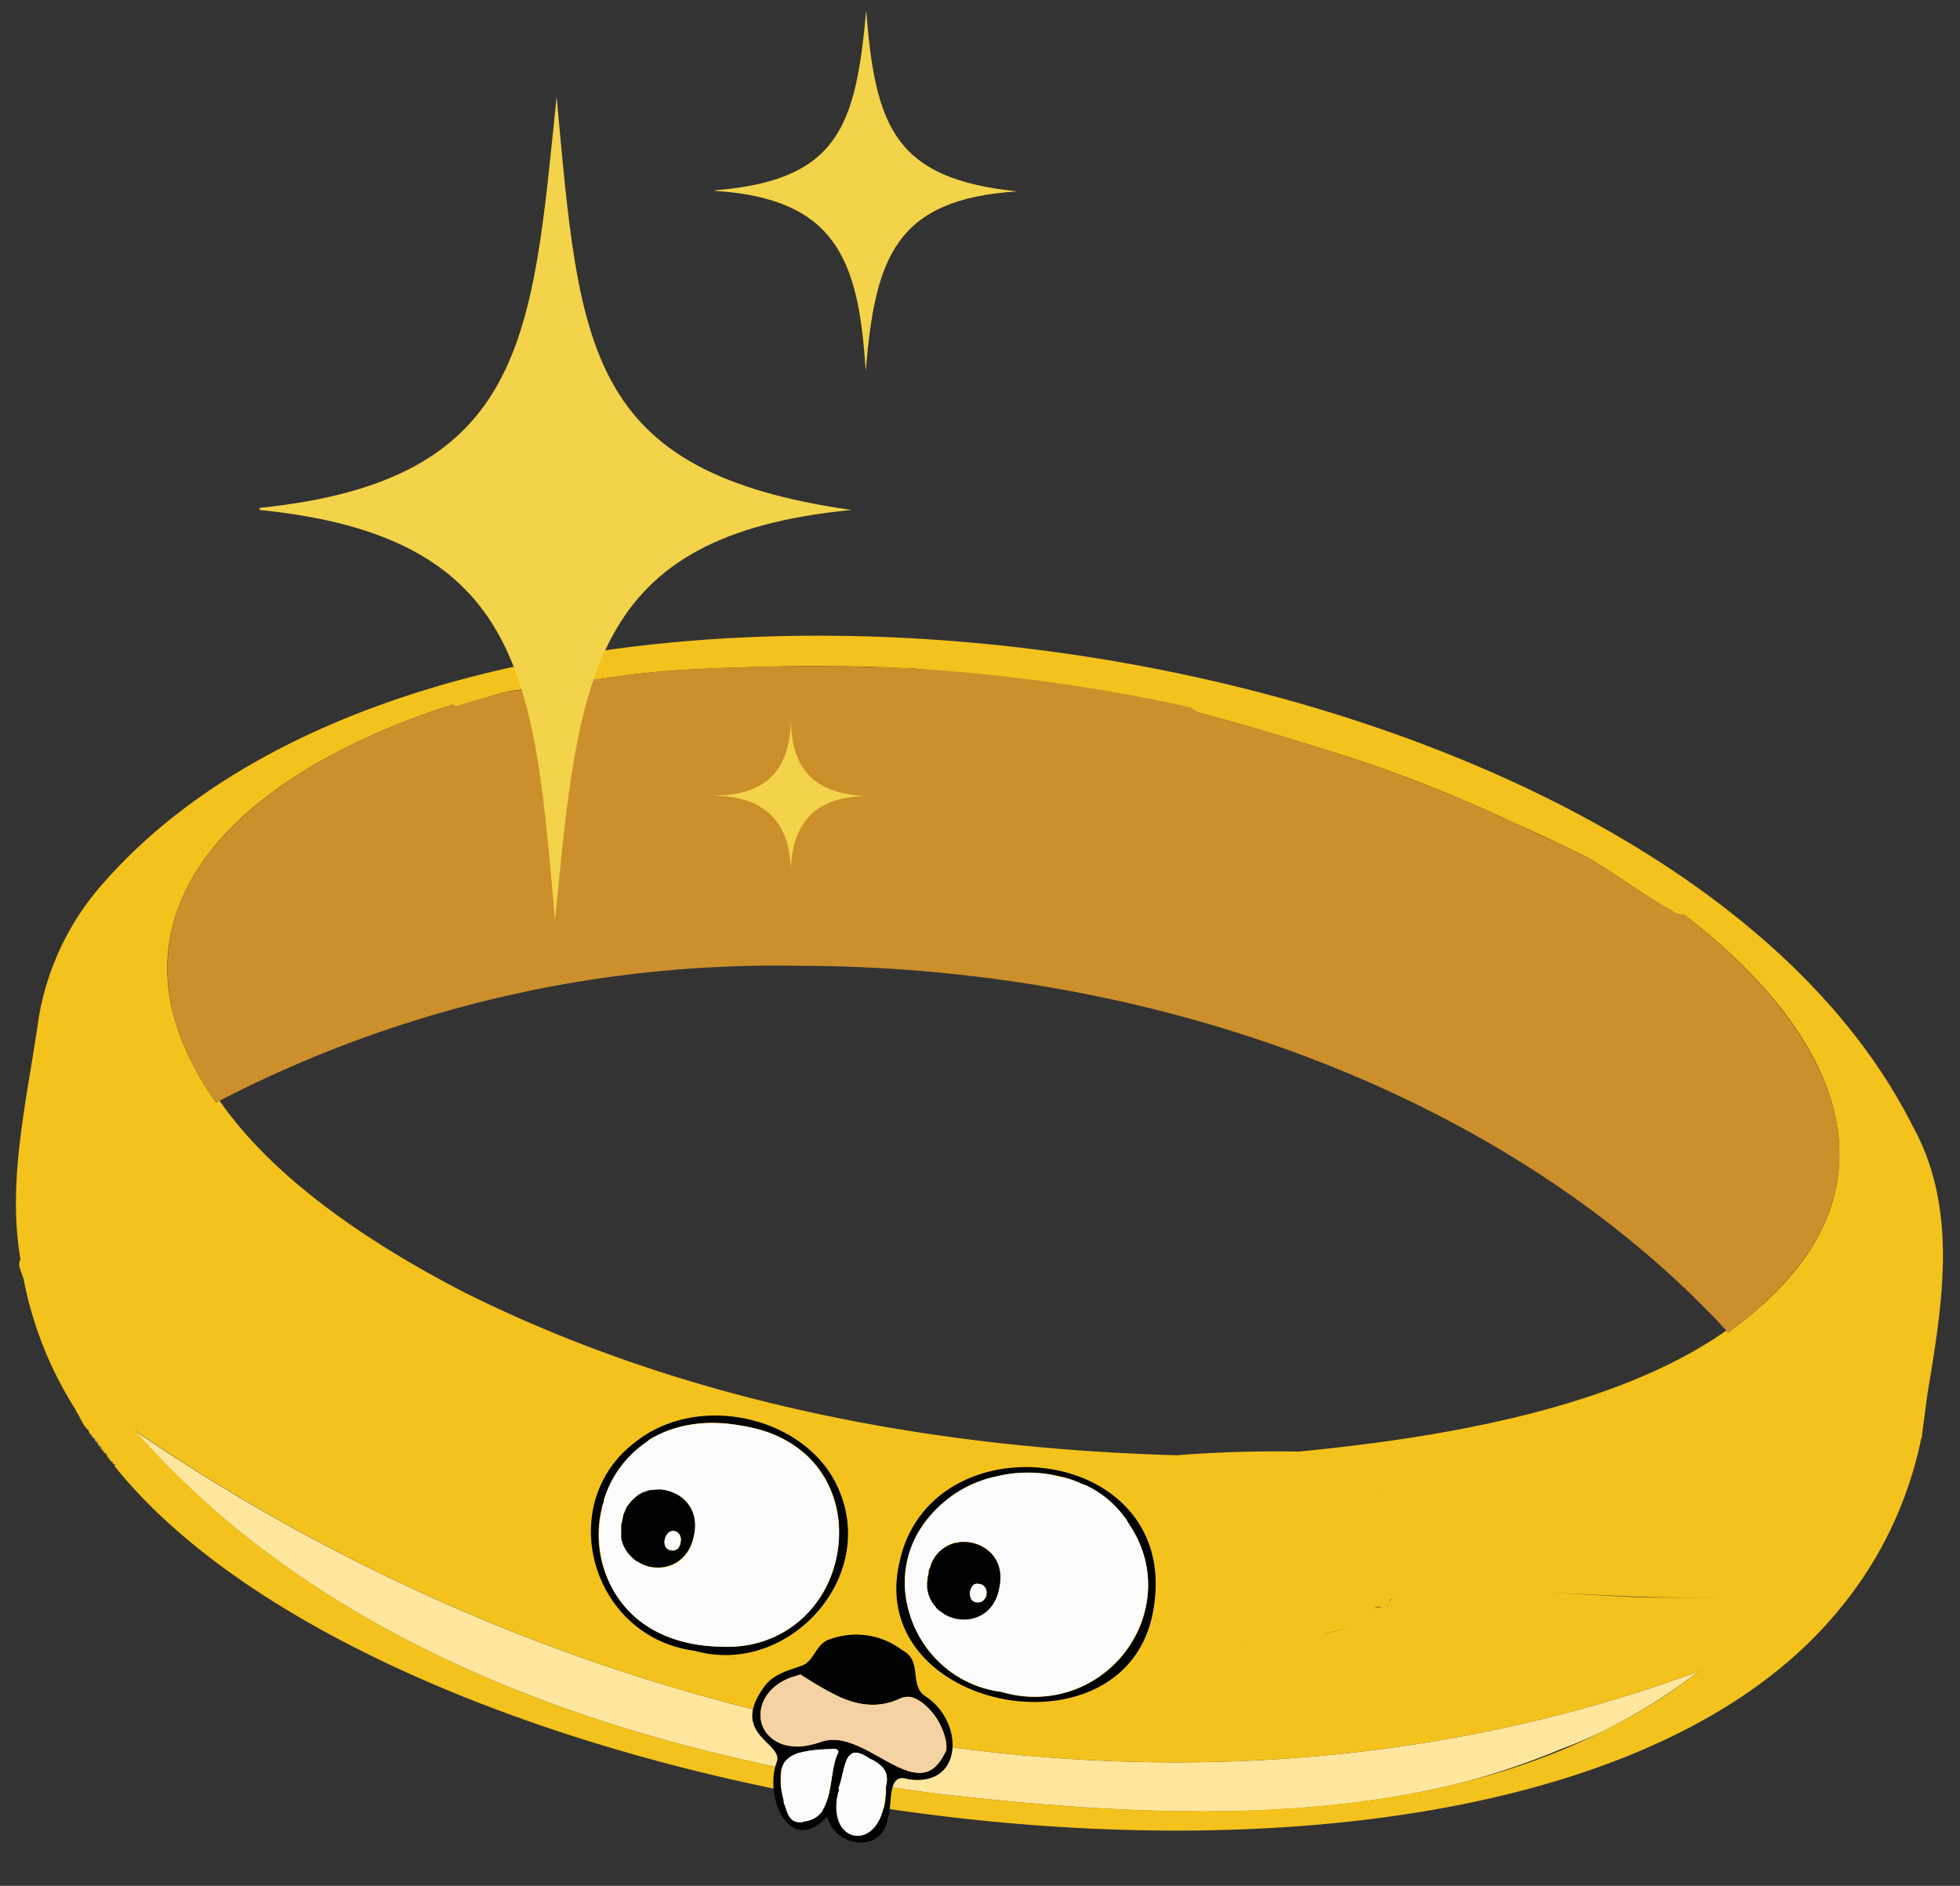 <svg xmlns="http://www.w3.org/2000/svg" xml:space="preserve" id="Layer_1" x="0" y="0" style="enable-background:new 0 0 372.889 358.667" version="1.1" viewBox="0 0 372.9 358.7"><rect x="0" y="0" width="372.9" height="358.7" fill="#333333" stroke="none"/><style>.st2{fill:#fae149}.st4{fill:#f4c21c}.st6{fill:#cc8f2b}.st8{fill:#f3d349}.st9{fill:#010202}.st11{fill:#fbfbfb}</style><path d="M305 329.3c6.4-3.2 12.5-7 18.2-11.4-99 36.5-212.5 12.5-297.6-45.8 38.1 43.5 97.3 62.1 153 69.1 32.2 3.7 68.3 6 100.6-2.4a147 147 0 0 0 18-6.2c2.7-1 5.3-2.1 7.8-3.3z" style="fill:#fee69f"/><path d="m365.7 272.7-.2 1c.2-.3.2-.6.2-1z" style="fill:#f5c21c"/><path d="m17 272.6.4.4c0-.3 0-.4-.3-.4zM17.5 273.1c0 .2.2.3.3.5 0-.3 0-.5-.3-.5zM17.9 273.7l.3.4c0-.3 0-.4-.3-.4zM18.5 274.2h-.2l.3.4-.1-.4zM18.7 274.7c0 .2.2.3.3.5 0-.3 0-.5-.3-.5zM19 275.3l.4.4c0-.3 0-.4-.3-.4zM19.5 275.8c0 .2.2.3.3.4 0-.3 0-.4-.3-.4zM19.9 276.4zM20.3 276.9l.3.4c.1-.3 0-.4-.3-.4zM20.7 277.4l.3.4c.1-.3 0-.4-.3-.4zM21.1 278zM21.5 278.5z" class="st2"/><path d="M21.9 279h0" style="fill:none;stroke:#fae149;stroke-width:0;stroke-linecap:round;stroke-linejoin:round"/><path d="M365 265.2h1.7c2.8-17 6-35.1-2.8-51-48.8-97-271.9-128-344-46.5A51.4 51.4 0 0 0 7.3 194c-2.1 15-6 30.4-3.4 45.6-.3.4-.3 1-.1 1.7l.7 2a71 71 0 0 0 10 25l.3-.2-.4.2c.9 1.2 1.2 2.7 2.4 3.7l.2.5v.1c.4 0 .5.1.4.4v.1c.4 0 .5.2.4.5.4 0 .5.2.4.5v.1h.3c.1 0 .2.2.1.4v.1c.4 0 .5.2.4.5.4 0 .5.2.4.5v.1c.4 0 .5.1.4.4l.1.2c.3 0 .4 0 .3.4h.1c.3 0 .4.2.3.5l.1.1c.3 0 .4.1.3.4l.1.2c.3 0 .4 0 .3.4h.1c.3 0 .4.2.3.5l.1.1c55.6 69.1 267.6 100.4 327.8 27.4a74.1 74.1 0 0 0 15.8-32.7l.2-1 1-7.5h-1.6zm-186.3 76c-55.8-7-115-25.6-153-69.1 85 58.3 198.5 82.3 297.5 45.8l.2-.2-.2.2c-5.7 4.5-11.8 8.2-18.2 11.4-8.2 4.1-16.8 7.2-25.8 9.5-32.3 8.3-68.4 6.1-100.5 2.4zm84-58a159 159 0 0 0-.5.1l.4-.1zm1.3-4.4zm-48.3 4.4-.3.2.3-.2zm-2.6 0zm-124.2-151c-1 .4-3 .3-2.8 1.5-.1-1.2 1.8-1.1 2.8-1.5zm99.7-7-1.1-.1 1.1.1zM86.2 134c0 .2.3.3.5.4l.5-.1 6.2-1.9a29 29 0 0 1 8.3-1.4 87 87 0 0 1 5.6-.8l.3-.1c1-.4 2-.6 3.1-.7 1.1-.2 2.3-.3 3.4-.2 12.2-2.1 24.7-2.2 37-2.5a353.3 353.3 0 0 1 21 .4c2.1 0 4.2.3 6.2.6 16.9 1.2 33 3.5 48.4 7 .3.3.7.6 1.3.8a656 656 0 0 1 31.1 9.3c10.1 3.4 20 7.5 29.6 12 4.5 2 9 4.2 13.4 6.3 5.6 3.4 10.8 7.2 16.5 10.5.6.3 1.2.4 1.7.3 15.5 11.8 27.6 26.5 29.4 41.6 1.7 13.7-5.1 26.3-20.2 37.4l-.7.6-.4-.4c-22.1 15.6-57.7 20.7-81.3 23a241.7 241.7 0 0 0-23.2.7c-46.4-1.3-93.2-10-135-30.7-16.2-8.3-36-20.7-47.1-36.7l-.7.3-.5-.7c-8.6-12.6-10.9-24.6-6.8-36 8.3-23.1 39.6-35 52.4-39zm134.7-1.1-1-.2 1 .2zm-4.9-1-3.5-.5 3.5.6zm131.8 173.2c-4.2-.7-8.4-1-12.6-1.1-7.9-.3-15.8 0-23.6-.2-15.4-.7-31.2-2.2-46.3-.1-.3 0-.5.1-.6.3l-.3.7c-.2.4-.3.9-.9 1h-1c-.6 0-1 0-1.2.2-.7.3-.4 1-.2 1.8.3.8.6 1.5-.1 1.7-.4.1-1.3 0-2.8-.4a40 40 0 0 1-6.5 1.8H251.1c-5 1-10.4 1.5-15.5 2.7-12.9 3-25.7 6.6-38.6 8.8a127 127 0 0 1-23.7 1.8 84.1 84.1 0 0 1-20.4-4c-3.4-3.5-9-2-12.8-4.4a7 7 0 0 1-1-.7c-1-1.2-2.2-1.4-3.5-1.7-1.1-.2-2.3-.3-3.3-1-3-3.1-7.4-2.9-10.8-5.2a90 90 0 0 0-5.8-3h-.2.2l5.8 3c3.4 2.3 7.9 2 10.8 5.2 1 .7 2.2.8 3.3 1 1.3.3 2.5.5 3.5 1.7l1 .7c3.8 2.5 9.4 1 12.8 4.4a81.4 81.4 0 0 0 44 2.2c13-2.2 25.8-5.7 38.7-8.8 5-1.2 10.4-1.6 15.5-2.6h.2l.4-.1c2.2-.5 4.4-1 6.5-1.8 1.5.4 2.3.5 2.8.4.7-.2.4-1 .1-1.7-.2-.7-.5-1.5.2-1.8.2-.2.6-.3 1.1-.3.5.1.8.2 1.1.1.5-.1.7-.6.9-1 0-.3.1-.5.3-.7.1-.2.3-.3.5-.3 15.2-2 31-.6 46.4 0 7.8.3 15.7 0 23.6.3 4.2.1 8.4.4 12.6 1.1l1 .1-1-.1zM165.6 126.9z" class="st4"/><path d="m323.2 318 .2-.3-.2.2z" style="fill:#9f6828"/><path d="M33.8 173c-4 11.4-1.8 23.5 6.8 36l.5.7.7-.3.1-.1a230.3 230.3 0 0 1 109.5-25.6c70.6 0 136.6 25.8 176.8 69.1l.2.3.4.4.7-.6c15-11.1 21.9-23.7 20.2-37.4-1.8-15-14-29.8-29.4-41.6-.5.1-1.1 0-1.7-.3-5.6-3.3-11-7.1-16.5-10.5l-13.4-6.3c-9.7-4.5-19.5-8.6-29.6-12a656 656 0 0 0-31-9.3c-.7-.2-1.1-.5-1.4-.9a337.4 337.4 0 0 0-58-7.7h-3.1l-5-.2h-9.5c-12.3.3-24.8.4-37 2.5-1-.1-2.3 0-3.4.2-1 .1-2.1.3-3.1.7h-.3a60.1 60.1 0 0 0-5.6 1 29 29 0 0 0-8.3 1.3 97.3 97.3 0 0 0-6.7 2 .5.5 0 0 1-.5-.4c-12.8 4-44 15.9-52.4 39zm138.8 9.2.5-.3-.5.3z" class="st6"/><path d="m172.6 182.2.5-.3" style="fill:none;stroke:#dfa827;stroke-width:0;stroke-linecap:round;stroke-linejoin:round"/><path d="M164.8 2c-2 21.8-5.1 32.3-28.8 34.2v.1c23 1.5 27.4 13 28.7 34.3 1.8-21.7 5.7-32.7 28.8-34.2-23.1-2.4-27-12-28.7-34.5z" class="st8"/><path d="M176 322.6c-3.1-2.1-.4-6.7-4.3-8.7a14.5 14.5 0 0 0-13.8-2.1c-2.7.8-3 4.2-5.3 5-2.5.9-5 1.5-6.8 3.5-7.5 9.6 3.3 11.1 2 14.8-2.5 6.5 2.3 18.2 9.6 10.4 1.4 6 10.6 7.1 11.5.3 1-2.3-.3-8.8 3.8-7.4 10.7 1.7 10.8-11 3.3-15.8zm-19.4 21.7c-.8 1.2-2 2-3.8 2.2h-.1c-1.9.3-2.5-.7-3-2l-.5-1.5-.1-.5a14 14 0 0 1-.5-5.7v-.2l.3-.6.3-.7c.5-.8 1.4-1.4 2.5-1.8h.1l.3-.1c1.5-.4 3.4-.6 5.8-.7.9-.1 1.7 0 1.6.6l-.4 1c-1 2.9-.9 7.3-2.5 10zm12-4.3c0 6.9-3.4 9.7-6.1 9.2h-.1l-.1-.1c-1.4-.4-2.6-1.6-3-3.6-.3-1.4-.3-3.1.4-5.2h-.2c.8-2 1-5 2-6.3h.1l.3-.3.1-.1h.1c.7-.4 1.8-.2 3.4 1 1.2.5 2.1 1.1 2.7 2 .6.8.7 1.9.3 3.4zm11.4-7c-1 2.1-2.1 3.4-3.4 3.9-5.6 2.2-13.6-8.3-20.7-5.5-2.8 1-5 1-6.9.4-2.7-.9-4.2-3-4.3-5.4v-.2c0-2.7 1.8-5.6 5.6-7l2-.7c2.4 1.6 5 3.1 7.5 4.3 3.6 1.6 7.4 2.2 11.6.2.7-.3 1.3-.3 2-.2 1.8.5 3.6 2.2 4.9 4.2 1.2 2 2 4.4 1.7 6z" class="st9"/><path d="M171.1 297.3c-6.4 28.5 43.9 37.8 48.4 8.5 5.1-31.2-42.6-36.5-48.4-8.5zm19.4 24.5c-9-1.1-15.5-7.7-17.6-15.4a19.3 19.3 0 0 1 6-20 22.4 22.4 0 0 1 10.8-5.6c2-.5 4-.7 6.1-.7h.2c2 0 4 .3 6 .8h.1c1.2.3 2.3.7 3.4 1.2l.5.2.6.3a19.2 19.2 0 0 1 8.2 7.3 20.5 20.5 0 0 1 2 19.7 21.7 21.7 0 0 1-26.3 12.2zM159.7 283.6c-5.7-14-26.5-19-38.7-9.4-15.7 11.7-8.6 37.2 11.2 39.8 17.4 4.9 34.6-13.4 27.5-30.4zm-22.5 29.6h-.5c-6.1-.2-11-2-14.6-4.6l-.4-.3-.5-.4a21.1 21.1 0 0 1-6.7-21.1v-.2l.2-.5.2-.5v-.3c1.3-4.3 4-8.1 7.8-10.8l.5-.3.4-.4c4.5-2.7 10.4-4 17.6-2.6C157 273.7 162 287 158.7 298a20.9 20.9 0 0 1-21.5 15.2z" class="st9"/><path d="M180 333c.3-1.6-.5-4-1.7-6-1.3-2-3.1-3.7-5-4.2-.6-.1-1.2 0-1.8.2h-.1c-4.1 2-8 1.4-11.6-.2-2.6-1.2-5-2.7-7.5-4.3l-2 .6c-3.8 1.5-5.6 4.4-5.6 7v.3c0 2.3 1.6 4.5 4.3 5.4 1.8.5 4.1.5 7-.4 7-2.8 15 7.7 20.6 5.5 1.3-.5 2.4-1.8 3.4-4z" style="fill:#f5d2a3"/><path d="M165.5 334.5c-1.6-1.1-2.7-1.3-3.4-1l-.2.2-.3.2v.1c-1.1 1.3-1.3 4.2-2.1 6.2h.2c-.7 2.2-.7 4-.4 5.3.4 2 1.6 3.2 3 3.6h.2c2.7.6 6-2.2 6-9 .4-1.6.3-2.7-.3-3.6a6.7 6.7 0 0 0-2.7-2zM157.9 332.7c-2.4 0-4.3.3-5.8.7h-.3v.1c-1.2.4-2 1-2.6 1.8a4 4 0 0 0-.5 1.3v.2a14 14 0 0 0 .4 5.7v.5c.3.5.4 1 .6 1.6.5 1.2 1.1 2.2 3 2l.1-.1c1.8-.2 3-1 3.7-2.1v-.1c1.7-2.7 1.6-7.1 2.5-10l.5-1c0-.7-.7-.7-1.6-.6zM214.8 289.9c-.3-.5-.5-1-.9-1.4a19.2 19.2 0 0 0-7.3-6l-.6-.2-.5-.2c-1.1-.5-2.2-.9-3.4-1.1h-.1c-2-.6-4-.8-6-.9h-.2c-2 0-4.1.2-6.1.7a22.4 22.4 0 0 0-12.8 7.6c-4.6 5.3-5.7 12-4 18a21.1 21.1 0 0 0 17.6 15.4c11.8 3.4 22.3-3 26.2-12.2 2.6-6 2.5-13.2-1.9-19.7zM190.1 302c-1 5.5-5.8 7-9.5 5.4l-.6-.2-.1-.1-.4-.3-1-.7-.4-.4-.1-.1a6.4 6.4 0 0 1-1.5-3.1v-.8l-.1-.5v-1.1l.2-.6v-.6l.2-.5.2-.4.1-.4v-.3c.4-.6.7-1.2 1.2-1.7 1-1.1 2-1.8 3.3-2.2h.7l.3-.1h.3c4.1-.4 8.5 3 7.2 8.7zM141.2 271.2c-7.2-1.3-13.1-.1-17.6 2.6l-.4.3-.5.4a20.5 20.5 0 0 0-7.8 10.8v.3l-.2.5-.1.5v.2c-1.8 7.4.3 15.8 6.6 21.1l.5.4.4.3c3.6 2.7 8.5 4.4 14.6 4.6h.5c11.4.5 19-6.7 21.5-15.2 3.2-11-1.8-24.3-17.5-26.8zm-9.2 21c-1 5.5-6 7-9.6 5.4l-.4-.2h-.2c-.2-.2-.3-.3-.5-.3l-.1-.1a6.7 6.7 0 0 1-3-4.4v-2.9l.2-.5c0-.3 0-.6.2-.9v-.2l.2-.6.1-.1c.2-.5.4-.9.7-1.2l.2-.3.2-.3.1-.1c.5-.5 1-1 1.5-1.2l.6-.3 1.2-.5h.4l.3-.1h1.3c4 0 7.8 3.3 6.6 8.7z" class="st11"/><path d="M183 293.3h-.4l-.3.1a7 7 0 0 0-.5.1h-.2c-1.2.4-2.4 1-3.3 2.1-.5.6-.8 1.2-1.1 1.8l-.1.3-.1.4-.2.4-.1.5v.3l-.1.3-.1.6v.3l-.1.5v1.1l.1.5c.2 1.2.8 2.2 1.5 3l.1.2.3.3.1.1 1 .7.4.3h.1l.6.3c3.7 1.5 8.5 0 9.5-5.4 1.3-5.8-3-9-7.2-8.8zm4.7 9.6v.7l-.2.2-.1.2v.1l-.2.2c-.3.3-.5.4-.8.4h-.6c-.5 0-.8-.2-1-.5l-.1-.2c-.1-.4-.2-.7-.1-1.1a2.6 2.6 0 0 1 .4-1.2c.3-.3.6-.5 1-.5l.5.1c.8.2 1.2.9 1.2 1.6zM125.4 283.3l-1.3.1h-.3l-.4.1-1.2.4-.5.3h-.1l-1.5 1.3v.1l-.3.3-.2.3c-.3.3-.5.7-.7 1.2v.1l-.3.6v.2l-.2.9-.1.5-.1.4v2.5c.4 2 1.6 3.4 3 4.4h.1l.5.3.2.1.4.2c3.6 1.5 8.5 0 9.6-5.5 1.2-5.4-2.6-8.6-6.6-8.8zm4.1 9.8c0 .5-.2 1.1-.6 1.5a1.4 1.4 0 0 1-1.3.3 1.4 1.4 0 0 1-.6-.3l-.4-.5-.1-.3v-.6c0-1 .6-2.1 1.7-2 1 .1 1.4 1 1.4 1.8z" class="st9"/><path d="M186.5 301.3h-.5c-.4-.1-.7 0-1 .4a2.6 2.6 0 0 0-.5 1.2c0 .4 0 .7.2 1l.1.3c.2.3.5.5 1 .6a1.6 1.6 0 0 0 1.3-.4l.2-.3h.1l.1-.3.1-.2.1-.7c0-.7-.4-1.4-1.2-1.6zM128.2 291.2c-1-.1-1.7 1-1.8 2a2.2 2.2 0 0 0 .2 1 1.4 1.4 0 0 0 .7.6h.3l.4.1h.3l.6-.3c.4-.4.6-1 .6-1.5v-.1c0-.8-.3-1.7-1.3-1.8z" class="st11"/><path d="M105.9 18.4c-4.7 45.5-5.6 73-56.5 78.2v.4c51 5.1 52.2 33.3 56.2 78 4.5-45.8 6.3-73.2 56.4-78-50.7-7.2-51.7-30.7-56.1-78.6zM150.5 137c-.3 9.5-4.7 14.2-14.3 14.3v.1c9.1 0 14.3 5.1 14.2 14.3.4-9.4 4.7-14.1 14.4-14.3-9.5-.4-14.2-4.7-14.3-14.3z" class="st8"/><path d="M184.2 135.2c-2.8-1-5.6-1.5-8.6-1.9-1.2-.1-2.6 1.3-2.5 2.5.4 3.4 1 6.8 1.2 10.2a34 34 0 0 1-.6 9.6c-1.3 6.5-3.6 12.8-4.3 19.4h5c-.7-7.1 2.3-13.8 4-20.5 1-3.7 1.3-7.3 1.2-11-.1-2-.3-3.9 0-5.7.4-2 1.3-3.8 1.3-5.9 0-3.2-5-3.2-5 0 0 1-.3 1.7-.6 2.6l-.6 3c-.3 2-.2 3.8-.1 5.7.1 3.7-.3 7.2-1.2 10.8-1.8 6.9-4.7 13.7-4 21a2.5 2.5 0 0 0 5 0c.7-6.4 3.1-12.6 4.3-19 .6-3.3.9-6.6.6-10l-1.2-10.2-2.5 2.5c2.5.3 5 1 7.3 1.7 3 1 4.4-3.9 1.3-4.8z" class="st6"/><path d="M172.7 135.2a37 37 0 0 0 29.5 25.2c1.4.2 2.7-.3 3.1-1.7.3-1.2-.4-3-1.7-3.1a32 32 0 0 1-26-21.7c-1-3-5.8-1.7-4.9 1.3zM149.8 132h6c1.3 0 2.6-1.2 2.5-2.5 0-1.4-1-2.4-2.5-2.5h-6.3c-.7 0-1.3.2-1.8.7-.4.5-.7 1.2-.7 1.8 0 .6.2 1.3.7 1.8.5.4 1 .6 1.8.7h.3a2.5 2.5 0 0 0 2.5-2.5c0-.6-.3-1.3-.8-1.7-.5-.5-1-.7-1.7-.8h-.3v5h6.3v-5h-6c-.7 0-1.3.3-1.8.8-.4.4-.8 1.1-.7 1.7 0 1.4 1 2.5 2.5 2.5zM342.4 198.6c-1-3-3-5.3-4.9-7.8-2-2.4-3.9-4.8-6.1-7-4.5-4.7-10-8-15.5-11-2.8-1.7-5.4 2.7-2.6 4.2 5 2.9 10.1 5.8 14.2 10 2.1 2 4 4.2 5.8 6.5 1.6 2 3.4 4 4.3 6.5.4 1.2 1.7 2 3 1.7 1.3-.3 2.3-1.8 1.8-3z" class="st6"/><path d="m315.3 177.3 2 1.4c-.4-.2 0 0 0 .2a43 43 0 0 1 5 4.2c2.3 2.2 4.4 4.6 6.3 7.1.8 1 2.7 1 3.5 0 1-1 1-2.4 0-3.5-4-5.3-8.9-9.9-14.3-13.7-1-.8-2.8-.3-3.4.9-.7 1.3-.3 2.6.9 3.4zM248.3 181.3c7.5 4.2 15.2 8.1 23 11.7 3 1.4 5.3-2.4 2.6-4.3-4.1-2.8-8.6-5-13.1-7.3l-14.3-7.3c-2.9-1.5-5.1 2.5-2.5 4.3l4.3 2.9c2.7 1.7 5.2-2.6 2.5-4.3l-4.3-3-2.5 4.4 14.3 7.3c4.4 2.3 9 4.5 13 7.3 1-1.4 1.8-2.9 2.6-4.3-7.9-3.6-15.6-7.6-23.1-11.7-2.8-1.6-5.4 2.7-2.5 4.3z" class="st6"/></svg>

